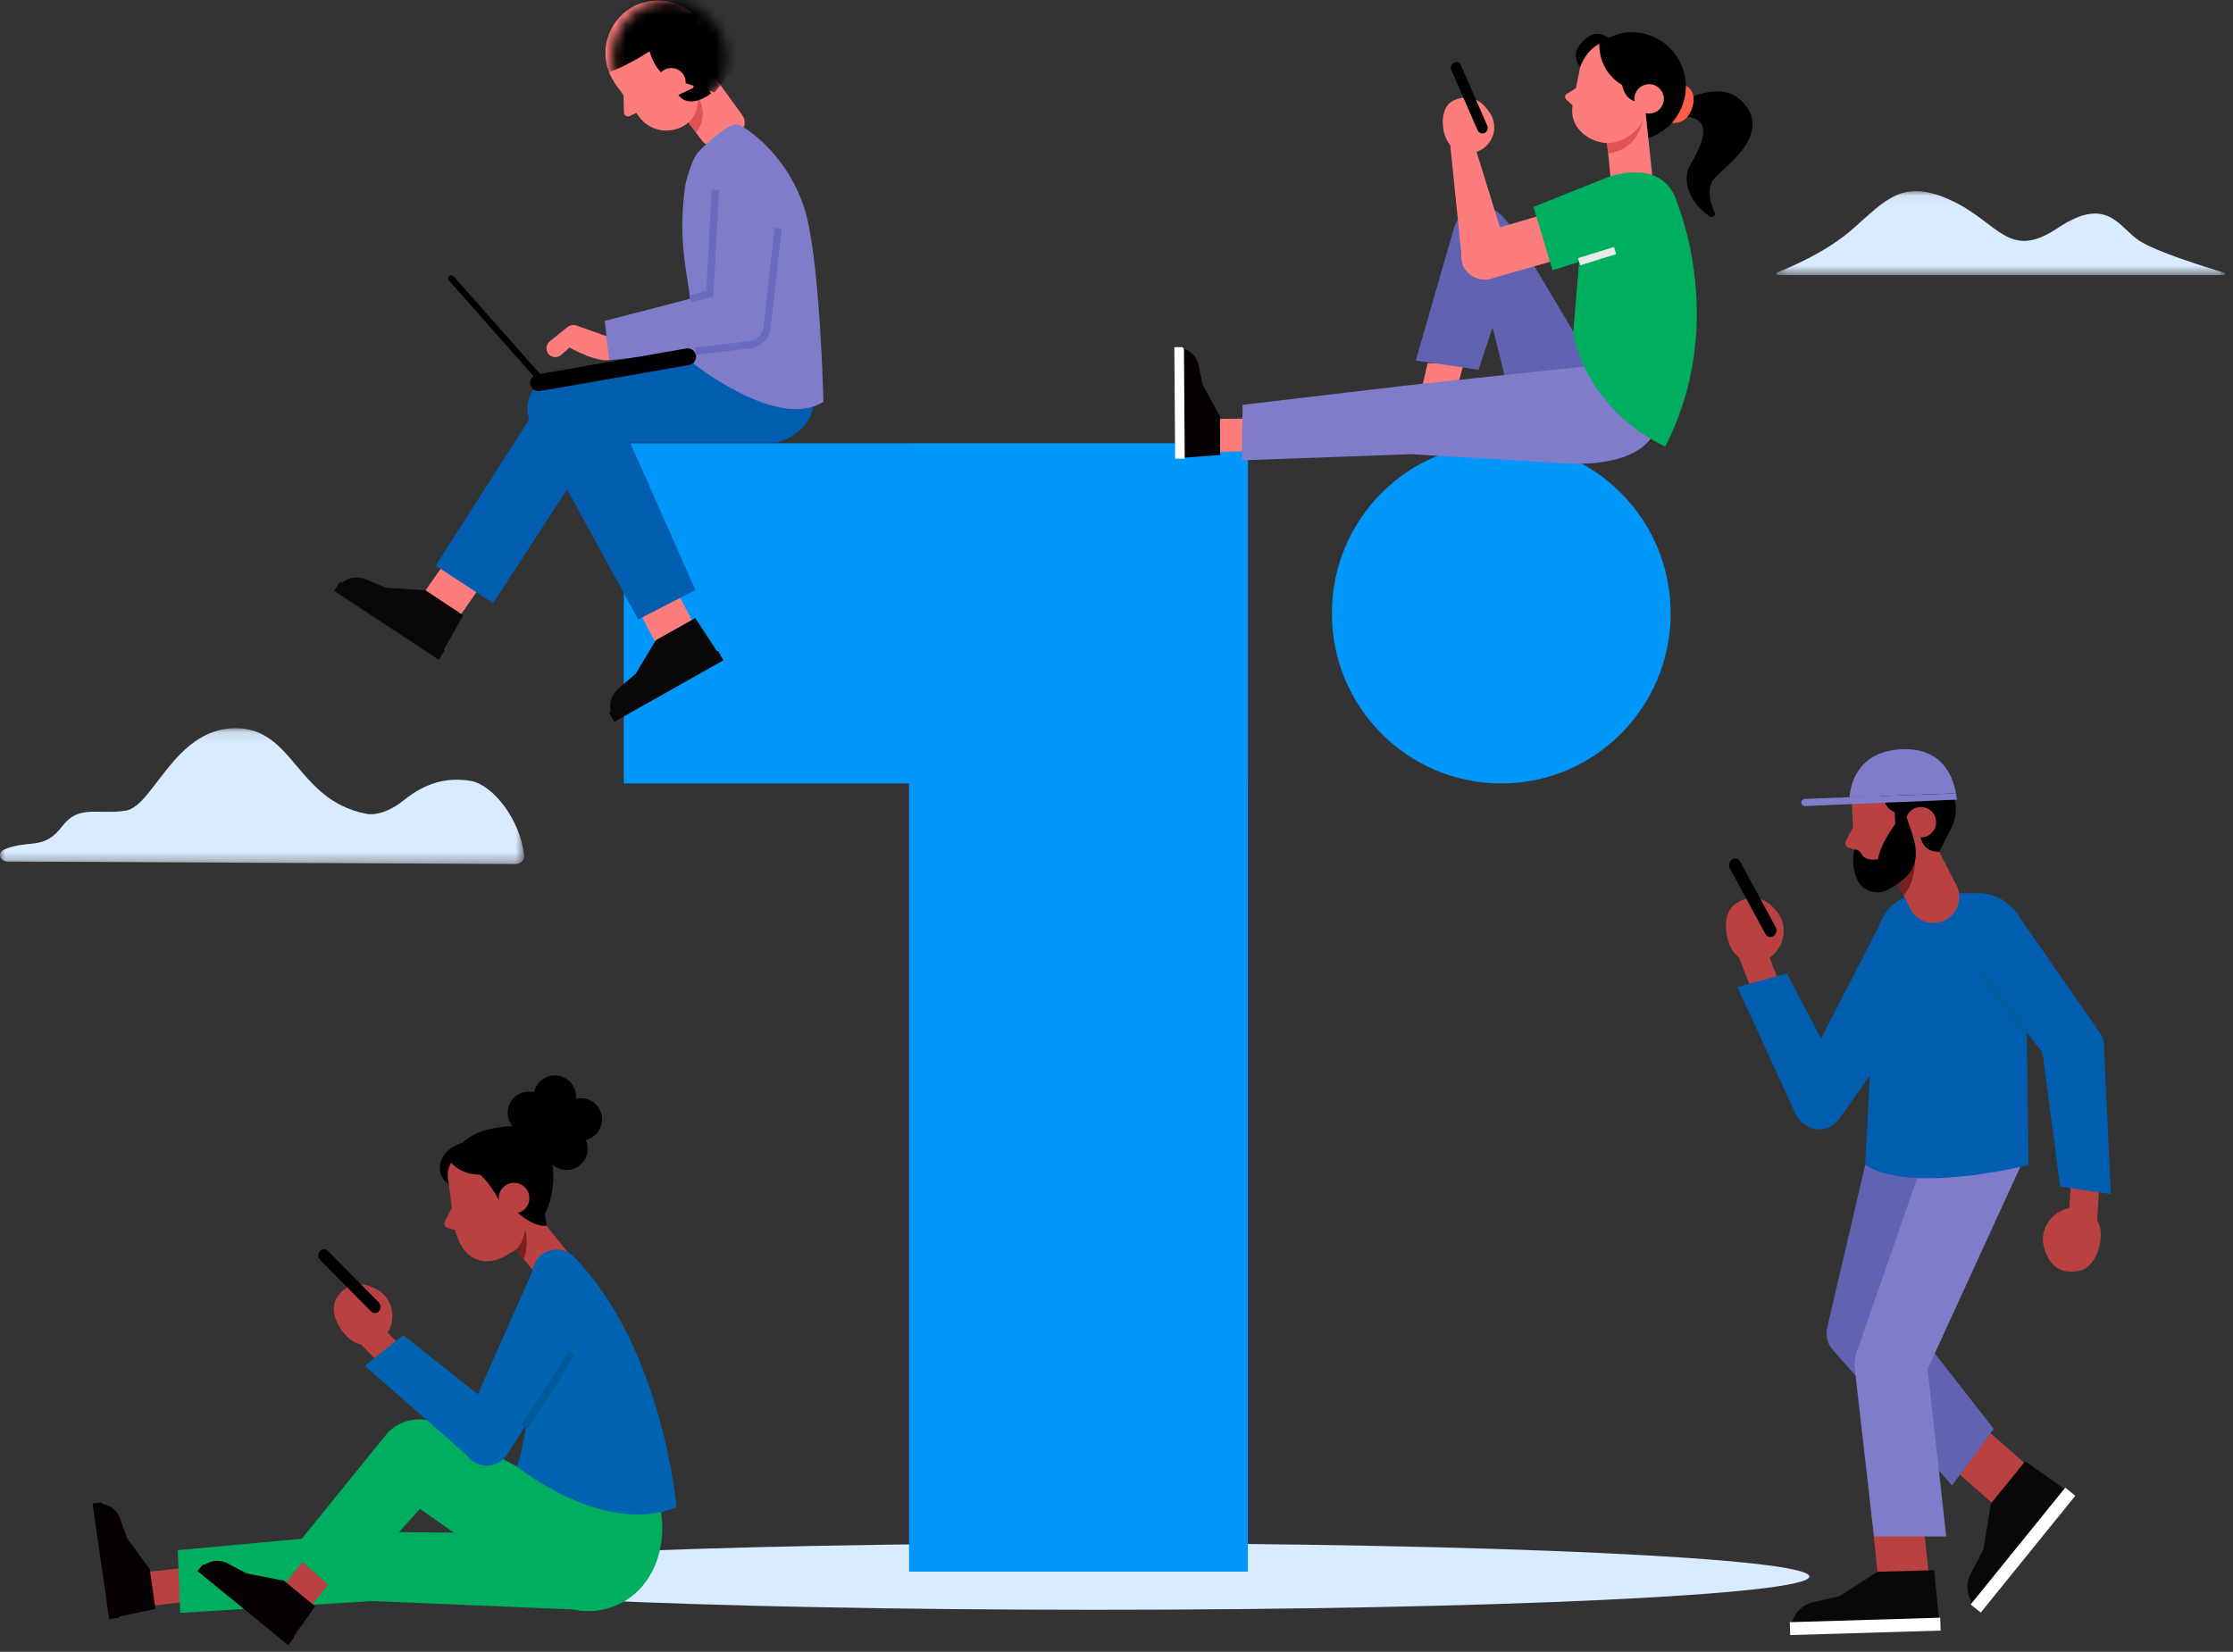 <?xml version="1.0" encoding="UTF-8"?>
<svg width="223px" height="165px" viewBox="0 0 223 165" version="1.1" xmlns="http://www.w3.org/2000/svg" xmlns:xlink="http://www.w3.org/1999/xlink">
    <rect x="0" y="0" width="223" height="165" fill="#333333" stroke="none"/>
    <!-- Generator: sketchtool 56.2 (101010) - https://sketch.com -->
    <title>36EA4FFC-7EDE-4063-9624-74A1E2B58118@3x</title>
    <desc>Created with sketchtool.</desc>
    <defs>
        <polygon id="path-1" points="0 0.095 52.349 0.095 52.349 13.662 0 13.662"></polygon>
        <polygon id="path-3" points="0.306 0.052 45.12 0.052 45.12 8.435 0.306 8.435"></polygon>
        <polygon id="path-5" points="0 165.83 222.206 165.83 222.206 0.345 0 0.345"></polygon>
        <path d="M2.482,1.129 C-0.077,2.976 -0.655,6.549 1.193,9.108 L1.193,9.108 C3.04,11.668 6.613,12.245 9.173,10.397 L9.173,10.397 C11.733,8.551 12.31,4.977 10.462,2.418 L10.462,2.418 C9.345,0.87 7.597,0.047 5.823,0.047 L5.823,0.047 C4.664,0.047 3.494,0.398 2.482,1.129 L2.482,1.129 Z" id="path-7"></path>
    </defs>
    <g id="Invision-2" stroke="none" stroke-width="1" fill="none" fill-rule="evenodd">
        <g id="Torus-Website-Landing-Mobile-Log-Out" transform="translate(-75, -162)">
            <g id="Group-222-Copy" transform="translate(75, 160)">
                <g id="Group-27">
                    <g id="Group-3" transform="translate(0, 74.648)">
                        <mask id="mask-2" fill="white">
                            <use xlink:href="#path-1"></use>
                        </mask>
                        <g id="Clip-2"></g>
                        <path d="M0.78,13.409 C0.004,13.405 -0.296,12.579 0.36,12.243 C0.543,12.15 0.78,12.057 1.082,11.968 C3.195,11.348 4.524,12.119 6.201,9.899 C7.878,7.678 9.76,8.768 12.539,8.332 C15.317,7.895 17.355,0.247 23.353,0.097 C29.35,-0.053 29.536,7.245 36.526,8.632 C36.526,8.632 38.079,9.09 40.308,7.299 C42.539,5.508 44.651,4.979 46.982,5.35 C49.158,5.698 51.997,9.192 52.347,12.881 C52.387,13.305 51.966,13.665 51.443,13.662 L0.78,13.409 Z" id="Fill-1" fill="#D9EBFE" mask="url(#mask-2)"></path>
                    </g>
                    <g id="Group-6" transform="translate(177.086, 21.042)">
                        <mask id="mask-4" fill="white">
                            <use xlink:href="#path-3"></use>
                        </mask>
                        <g id="Clip-5"></g>
                        <path d="M0.447,8.435 C0.294,8.435 0.251,8.225 0.394,8.168 C1.878,7.589 5.366,6.084 7.911,3.855 C11.226,0.952 12.885,-1.261 17.72,0.952 C22.556,3.164 23.442,7.052 28.416,3.734 C33.39,0.415 34.495,3.664 36.568,5.012 C38.219,6.086 43.112,7.621 45.036,8.201 C45.168,8.241 45.137,8.435 44.999,8.435 L0.447,8.435 Z" id="Fill-4" fill="#D9EBFE" mask="url(#mask-4)"></path>
                    </g>
                    <path d="M180.695,159.48 C180.695,157.643 148.758,156.155 109.362,156.155 C69.965,156.155 38.029,157.643 38.029,159.48 C38.029,161.315 69.965,162.804 109.362,162.804 C148.758,162.804 180.695,161.315 180.695,159.48" id="Fill-7" fill="#D9EBFE"></path>
                    <mask id="mask-6" fill="white">
                        <use xlink:href="#path-5"></use>
                    </mask>
                    <g id="Clip-10"></g>
                    <polygon id="Fill-9" fill="#0096FA" mask="url(#mask-6)" points="62.293 80.259 124.619 80.259 124.619 46.277 62.293 46.277"></polygon>
                    <polygon id="Fill-11" fill="#0096FA" mask="url(#mask-6)" points="90.784 158.992 124.62 158.992 124.62 46.319 90.784 46.319"></polygon>
                    <path d="M149.924,46.277 C159.268,46.277 166.842,53.884 166.842,63.268 C166.842,72.652 159.268,80.259 149.924,80.259 C140.581,80.259 133.007,72.652 133.007,63.268 C133.007,53.884 140.581,46.277 149.924,46.277" id="Fill-12" fill="#0096FA" mask="url(#mask-6)"></path>
                    <polygon id="Fill-13" fill="#FD7D7D" mask="url(#mask-6)" points="49.828 57.908 45.532 64.103 42.202 61.402 46.473 55.276"></polygon>
                    <path d="M42.494,60.966 L38.607,60.718 L36.492,59.861 C35.52,59.468 34.406,59.765 33.756,60.591 L33.452,60.978 L43.825,67.81 L46.259,63.46 L42.494,60.966 Z" id="Fill-14" fill="#0A0708" mask="url(#mask-6)"></path>
                    <polygon id="Fill-15" fill="#0A0708" mask="url(#mask-6)" points="43.821 67.905 33.367 61.019 33.956 60.117 44.41 67.003"></polygon>
                    <path d="M60.043,45.648 L49.245,62.254 L43.507,58.499 L54.57,41.207 C55.759,39.226 58.569,39.092 59.941,40.95 C60.75,42.047 60.791,44.508 60.043,45.648" id="Fill-16" fill="#005DAF" mask="url(#mask-6)"></path>
                    <path d="M69.741,37.037 L55.549,39.574 L58.475,46.216 L77.512,46.216 C77.512,46.216 83.236,45 80.594,38.699 L69.741,37.037 Z" id="Fill-17" fill="#005DAF" mask="url(#mask-6)"></path>
                    <polygon id="Fill-18" fill="#FD7D7D" mask="url(#mask-6)" points="65.978 57.991 69.474 64.674 65.553 66.399 62.107 59.77"></polygon>
                    <path d="M65.498,65.945 L63.488,69.296 L61.758,70.788 C60.962,71.473 60.711,72.603 61.142,73.563 L61.344,74.011 L72.16,67.911 L69.436,63.737 L65.498,65.945 Z" id="Fill-19" fill="#0A0708" mask="url(#mask-6)"></path>
                    <polygon id="Fill-20" fill="#0A0708" mask="url(#mask-6)" points="72.242 67.958 61.341 74.106 60.816 73.166 71.716 67.018"></polygon>
                    <path d="M60.789,41.389 L69.452,60.94 L63.736,63.878 L53.052,44.348 C51.962,42.31 53.281,39.814 55.572,39.577 C56.924,39.438 60.194,40.162 60.789,41.389" id="Fill-21" fill="#005DAF" mask="url(#mask-6)"></path>
                    <path d="M72.574,16.283 L72.901,16.046 C73.983,15.262 74.858,14.505 74.077,13.418 L68.256,5.436 L64.355,8.264 L69.999,15.91 C70.643,16.805 71.608,16.81 72.574,16.283" id="Fill-22" fill="#FD7D7D" mask="url(#mask-6)"></path>
                    <path d="M68.757,14.226 C68.757,14.226 69.938,13.218 69.656,11.575 C69.656,11.575 70.92,13.403 69.52,15.26 L68.757,14.226 Z" id="Fill-23" fill="#E15252" mask="url(#mask-6)"></path>
                    <path d="M68.547,14.397 L68.547,14.397 C69.658,13.591 69.909,12.033 69.107,10.917 L66.177,6.84 L61.402,10.302 L63.789,13.624 C64.89,15.157 67.02,15.503 68.547,14.397" id="Fill-24" fill="#FD7D7D" mask="url(#mask-6)"></path>
                    <path d="M62.257,11.231 L62.316,13.272 C62.345,13.59 62.713,13.741 62.983,13.545 L64.202,12.971 L62.257,11.231 Z" id="Fill-25" fill="#FD7D7D" mask="url(#mask-6)"></path>
                    <path d="M61.45,10.37 C63.139,12.721 66.407,13.251 68.748,11.554 C71.088,9.857 71.617,6.576 69.927,4.225 C68.237,1.874 64.97,1.343 62.629,3.041 C60.288,4.738 59.76,8.019 61.45,10.37" id="Fill-26" fill="#FD7D7D" mask="url(#mask-6)"></path>
                </g>
                <g id="Group-30" transform="translate(61, 2)">
                    <mask id="mask-8" fill="white">
                        <use xlink:href="#path-7"></use>
                    </mask>
                    <g id="Clip-29"></g>
                    <path d="M6.827,8.108 C6.827,8.108 4.716,8.105 3.869,5.117 C3.869,5.117 -0.451,7.994 -1.996,7.364 C-1.996,7.364 -2.484,-0.804 4.69,-1.728 C11.865,-2.653 13.744,4.938 13.744,4.938 L10.37,9.234 L6.827,8.108 Z" id="Fill-28" fill="#000000" mask="url(#mask-8)"></path>
                </g>
                <g id="Group-221" transform="translate(9, 5)">
                    <path d="M56.876,6.068 C57.341,6.71 58.238,6.855 58.881,6.391 C59.525,5.928 59.67,5.032 59.206,4.39 C58.741,3.748 57.843,3.603 57.2,4.067 C56.557,4.53 56.412,5.426 56.876,6.068" id="Fill-31" fill="#FD7D7D"></path>
                    <path d="M60.672,4.338 L62.013,6.337 C62.013,6.337 59.88,8.018 58.747,6.488 L60.216,5.788 L60.672,4.338 Z" id="Fill-33" fill="#000000"></path>
                    <path d="M59.441,15.449 C59.441,15.449 60.013,12.948 60.74,12.175 C61.257,11.626 63.12,9.873 64.144,9.496 C64.449,9.384 64.785,9.42 65.061,9.589 C66.286,10.336 69.652,12.767 71.302,17.719 C72.892,22.488 73.232,37.133 73.232,37.133 C68.713,40.064 60.255,33.324 60.255,33.324 C60.471,24.868 58.38,23.364 59.441,15.449" id="Fill-35" fill="#7F7CCA"></path>
                    <path d="M52.531,30.927 L48.59,29.521 C48.27,29.407 47.914,29.468 47.651,29.682 L45.897,31.108 C45.383,31.527 45.498,32.342 46.109,32.601 C46.421,32.733 46.781,32.676 47.035,32.453 L47.877,31.716 C47.877,31.716 50.764,33.365 52.13,32.913 L52.531,30.927 Z" id="Fill-37" fill="#FD7D7D"></path>
                    <path d="M62.577,13.45 L61.887,26.334 L51.39,29.055 L51.825,32.978 L64.652,31.639 C65.862,31.558 66.944,30.856 67.509,29.783 L69.179,15.773 L62.577,13.45 Z" id="Fill-39" fill="#7F7CCA"></path>
                    <polyline id="Stroke-41" stroke="#6A6ABE" stroke-width="0.728" points="59.925 26.843 61.887 26.335 62.442 15.973"></polyline>
                    <path d="M60.468,32.075 L65.877,31.436 C66.79,31.329 67.509,30.608 67.61,29.695 L68.713,19.795" id="Stroke-43" stroke="#6A6ABE" stroke-width="0.728"></path>
                    <path d="M44.925,36.062 L59.817,33.459 C60.273,33.38 60.579,32.946 60.499,32.49 C60.419,32.034 59.984,31.729 59.527,31.808 L44.635,34.41 C44.178,34.49 43.873,34.925 43.953,35.38 C44.033,35.837 44.468,36.141 44.925,36.062" id="Fill-45" fill="#000000"></path>
                    <path d="M45.034,35.263 C44.947,35.263 44.86,35.227 44.798,35.156 L35.833,25.014 C35.718,24.884 35.73,24.686 35.86,24.571 C35.99,24.456 36.189,24.468 36.304,24.599 L45.27,34.741 C45.384,34.871 45.372,35.069 45.242,35.184 C45.182,35.237 45.108,35.263 45.034,35.263" id="Fill-47" fill="#000000"></path>
                    <polygon id="Fill-49" fill="#B94141" points="187.425 138.08 193.924 143.812 190.31 147.469 183.89 141.775"></polygon>
                    <path d="M189.83,147.176 L189.072,151.788 L187.801,154.213 C187.216,155.327 187.438,156.693 188.345,157.566 L188.769,157.975 L198.141,146.397 L193.249,142.974 L189.83,147.176 Z" id="Fill-51" fill="#0A0708"></path>
                    <polygon id="Fill-53" fill="#FFFFFF" points="198.253 146.412 188.808 158.082 187.803 157.272 197.249 145.602"></polygon>
                    <path d="M177.27,113.374 L173.467,129.639 C173.287,130.433 173.506,131.265 174.056,131.866 L185.938,145.385 L190.102,139.724 L182.574,130.092 L186.394,112.13 L177.27,113.374 Z" id="Fill-55" fill="#6262B3"></path>
                    <polygon id="Fill-57" fill="#B94141" points="182.735 145.709 183.673 154.865 178.54 154.51 177.624 145.439"></polygon>
                    <path d="M178.488,154.005 L174.733,156.429 L172.062,157.046 C170.834,157.33 169.941,158.387 169.868,159.643 L169.833,160.23 L184.738,159.785 L184.152,153.85 L178.488,154.005 Z" id="Fill-59" fill="#0A0708"></path>
                    <polygon id="Fill-61" fill="#FFFFFF" points="184.8 159.881 169.778 160.329 169.739 159.041 184.761 158.593"></polygon>
                    <path d="M192.845,113.374 L182.916,113.374 L176.42,132.059 C176.22,132.635 176.159,133.249 176.241,133.853 L178.145,150.475 L185.362,150.475 L183.501,133.758 L192.845,113.374 Z" id="Fill-63" fill="#7F7CCA"></path>
                    <path d="M179.161,88.512 L170.331,105.628 C169.625,106.962 170.096,108.686 171.378,109.453 C172.492,110.119 173.872,109.844 174.646,108.801 L184.404,94.996 L179.161,88.512 Z" id="Fill-65" fill="#005DAF"></path>
                    <polygon id="Fill-67" fill="#B94141" points="168.649 95.089 167.42 91.858 164.656 92.576 166.184 96.618"></polygon>
                    <path d="M164.275,87.312 C162.948,88.241 163.208,90.891 164.147,92.129 C165.086,93.367 166.834,93.488 168.051,92.399 C169.268,91.31 169.492,89.423 168.553,88.186 C167.614,86.948 166.183,85.977 164.275,87.312" id="Fill-69" fill="#B94141"></path>
                    <path d="M163.972,82.856 L163.972,82.856 C163.691,83.044 163.59,83.437 163.749,83.729 L167.315,90.316 C167.473,90.608 167.832,90.693 168.114,90.505 C168.395,90.317 168.496,89.924 168.338,89.632 L164.771,83.045 C164.613,82.753 164.253,82.668 163.972,82.856" id="Fill-71" fill="#000000"></path>
                    <polygon id="Fill-73" fill="#005DAF" points="175.565 105.899 169.448 94.238 164.51 95.601 170.36 108.38"></polygon>
                    <path d="M183.111,86.23 L188.574,86.216 C191.107,86.216 193.218,88.281 193.285,90.809 L193.583,113.374 C193.583,113.374 181.884,116.344 177.27,113.374 L178.444,90.656 C178.571,88.175 180.623,86.23 183.111,86.23" id="Fill-75" fill="#005DAF"></path>
                    <path d="M185.37,89.841 L195.737,103.111 C196.708,104.268 198.783,105.035 199.977,104.14 C201.016,103.36 201.483,101.428 200.807,100.318 L192.276,88.032 L185.37,89.841 Z" id="Fill-77" fill="#005DAF"></path>
                    <path d="M193.408,100.13 L188.916,94.238" id="Stroke-79" stroke="#005D9E" stroke-width="0.75"></path>
                    <polygon id="Fill-81" fill="#B94141" points="197.805 115.071 197.616 118.522 200.433 118.985 200.681 114.671"></polygon>
                    <path d="M198.643,123.95 C200.233,123.639 201.072,121.111 200.717,119.6 C200.361,118.087 198.814,117.269 197.259,117.772 C195.704,118.275 194.732,119.908 195.088,121.42 C195.443,122.932 196.357,124.398 198.643,123.95" id="Fill-83" fill="#B94141"></path>
                    <polygon id="Fill-85" fill="#005DAF" points="194.908 101.602 196.73 115.525 201.797 116.279 201.107 101.226"></polygon>
                    <path d="M183.139,79.136 L186.395,85.45 C187.04,86.74 186.505,88.308 185.205,88.937 C183.902,89.566 182.336,89.011 181.723,87.702 L179.26,82.612 L183.139,79.136 Z" id="Fill-87" fill="#B94141"></path>
                    <path d="M180.282,84.74 C180.282,84.74 182.06,83.411 182.24,82.108 C182.24,82.108 182.507,84.925 181.108,86.431 L180.282,84.74 Z" id="Fill-89" fill="#782121"></path>
                    <path d="M175.92,76.646 L176.128,81.607 C175.995,83.708 178.149,85.959 180.095,85.147 C181.823,84.345 182.669,82.373 182.059,80.571 L180.337,75.492 C180.079,75.199 176.41,74.505 175.92,76.646" id="Fill-91" fill="#B94141"></path>
                    <path d="M176.261,79.269 L175.34,80.982 C175.215,81.214 175.284,81.479 175.507,81.629 L176.154,81.857 L176.261,79.269 Z" id="Fill-93" fill="#B94141"></path>
                    <path d="M182.732,79.179 C182.732,79.179 182.24,82.108 184.662,82.089 L186.043,79.36 C186.567,78.109 186.288,76.427 185.661,75.224 C185.155,74.25 184.634,73.702 183.06,73.095 C179.331,71.658 177.338,73.425 177.338,75.043 L180.414,78.114 L182.732,79.179 Z" id="Fill-95" fill="#000000"></path>
                    <path d="M178.933,75.214 C178.933,75.214 178.479,78.03 180.95,78.335 L178.933,75.214 Z" id="Fill-97" fill="#000000"></path>
                    <polygon id="Fill-99" fill="#000000" points="180.163 77.347 180.284 79.285 181.678 79.22 181.076 77.438"></polygon>
                    <path d="M181.338,78.817 C181.123,79.887 182.038,80.82 183.115,80.627 C183.712,80.52 184.205,80.038 184.324,79.443 C184.538,78.374 183.624,77.442 182.548,77.634 C181.951,77.741 181.457,78.223 181.338,78.817" id="Fill-101" fill="#B94141"></path>
                    <path d="M180.284,79.285 C180.284,79.285 178.699,81.415 178.569,82.821 C178.569,82.821 177.264,83.085 176.904,82.304 C176.77,82.013 176.474,81.829 176.154,81.858 C176.154,81.858 175.802,83.31 176.472,84.853 C177,86.069 178.514,86.489 179.653,85.81 C181.316,84.818 183.132,83.738 181.939,80.196 L181.263,78.225 L180.76,78.972 L180.284,79.285 Z" id="Fill-103" fill="#000000"></path>
                    <path d="M180.337,71.891 C184.712,71.398 185.987,74.283 186.336,76.247 L175.705,76.642 C175.825,75.051 176.695,72.302 180.337,71.891" id="Fill-105" fill="#7F7CCA"></path>
                    <path d="M186.337,76.247 C186.375,76.465 186.402,76.676 186.42,76.88 L171.262,77.519 C171.05,77.528 170.876,77.352 170.888,77.139 C170.899,76.954 171.048,76.808 171.234,76.801 L186.337,76.247 Z" id="Fill-107" fill="#7F7CCA"></path>
                    <polygon id="Fill-109" fill="#6262B3" points="150.589 34.282 141.666 19.264 139.018 25.533 141.879 37.035"></polygon>
                    <polygon id="Fill-111" fill="#FD7D7D" points="137.178 33.353 135.851 37.988 132.725 36.886 133.573 33.282"></polygon>
                    <path d="M132.603,36.318 L129.094,37.239 L127.059,37.161 C126.123,37.125 125.276,37.708 124.978,38.594 L124.839,39.009 L135.608,41.595 L136.348,37.227 L132.603,36.318 Z" id="Fill-113" fill="#060005"></path>
                    <path d="M135.633,41.675 L124.779,39.069 L124.944,38.383 C124.977,38.248 125.114,38.164 125.249,38.197 L135.857,40.744 L135.633,41.675" id="Fill-115" fill="#FFFFFF"></path>
                    <path d="M138.647,33.937 L132.386,33.012 L136.211,19.756 C136.641,18.292 138.131,17.408 139.626,17.729 C141.351,18.099 142.986,21.034 142.392,22.693 L138.647,33.937 Z" id="Fill-117" fill="#6262B3"></path>
                    <polygon id="Fill-119" fill="#FD7D7D" points="115.765 42.08 111.992 42.146 112.311 38.852 116.02 38.807"></polygon>
                    <path d="M112.834,38.598 L111.094,35.418 L110.68,33.428 C110.49,32.513 109.719,31.833 108.786,31.757 L108.349,31.721 L108.427,42.779 L112.852,42.445 L112.834,38.598 Z" id="Fill-121" fill="#060005"></path>
                    <path d="M108.355,42.823 L108.276,31.679 L108.983,31.674 C109.122,31.673 109.237,31.785 109.238,31.924 L109.314,42.816 L108.355,42.823" id="Fill-123" fill="#FFFFFF"></path>
                    <path d="M151.548,33.365 L131.769,35.469 L115.092,37.439 L115.021,42.984 L131.89,42.371 L146.515,43.236 C146.515,43.236 157.245,44.548 156.677,37.55 L151.548,33.365 Z" id="Fill-125" fill="#7F7CCA"></path>
                    <path d="M158.428,7.477 C158.428,7.477 162.631,4.645 165.03,7.184 C168.312,10.657 162.493,14.071 161.981,15.115 C161.538,16.015 161.745,17.182 162.228,18.22 C162.365,18.513 162.046,18.805 161.771,18.633 C160.383,17.76 158.598,15.507 159.885,13.311 C161.514,10.533 161.957,8.403 158.342,8.641 L158.428,7.477 Z" id="Fill-127" fill="#000000"></path>
                    <path d="M158.472,5.249 C158.566,5.303 160.579,5.453 160.051,7.557 C159.522,9.661 157.85,9.255 157.85,9.255 L158.472,5.249 Z" id="Fill-129" fill="#FF5E4A"></path>
                    <path d="M159.251,6.695 C158.667,9.632 155.809,11.541 152.866,10.959 C149.923,10.376 148.361,7.592 148.945,4.654 C149.529,1.717 152.037,-0.262 154.98,0.32 C157.922,0.903 159.835,3.757 159.251,6.695" id="Fill-131" fill="#000000"></path>
                    <path d="M155.206,6.945 L151.394,10.313 L151.866,14.974 C151.866,14.974 151.775,15.397 152.718,15.773 C153.927,16.254 155.828,15.716 156.002,14.522 L155.206,6.945 Z" id="Fill-133" fill="#FD7D7D"></path>
                    <path d="M154.385,7.993 L155.222,7.184 C155.222,7.184 155.601,11.82 151.597,12.314 L151.394,10.313 L154.385,7.993 Z" id="Fill-135" fill="#E15252"></path>
                    <path d="M151.015,11.245 L151.015,11.245 C149.051,10.857 147.678,9.355 148.068,7.394 L149.06,2.397 C149.23,1.544 150.069,0.983 150.924,1.153 L154.958,1.951 C155.813,2.121 156.375,2.958 156.205,3.812 L155.322,8.257 C154.932,10.218 152.672,11.574 151.015,11.245" id="Fill-137" fill="#FD7D7D"></path>
                    <path d="M148.764,5.568 L147.421,6.401 C147.284,6.528 147.261,6.727 147.365,6.885 L148.201,7.671 L148.764,5.568 Z" id="Fill-139" fill="#FD7D7D"></path>
                    <path d="M157.387,4.19 C157.026,2.551 155.92,1.062 154.543,1.01 C153.806,0.982 152.771,1.015 151.966,1.051 C151.361,0.471 150.429,-0.021 149.369,0.845 C147.516,2.359 148.804,3.685 148.804,3.685 C149.565,1.792 150.722,1.394 150.722,1.394 C150.7,2.134 150.852,4.186 153.007,5.508 C153.177,6.344 153.659,7.29 154.996,7.146 L154.996,6.324 C155.008,6.327 155.018,6.331 155.03,6.334 C155.03,6.334 157.748,5.829 157.387,4.19" id="Fill-141" fill="#000000"></path>
                    <path d="M157.131,7.16 C156.973,7.954 156.2,8.47 155.405,8.312 C154.61,8.155 154.094,7.384 154.252,6.59 C154.409,5.796 155.181,5.281 155.976,5.438 C156.771,5.595 157.288,6.367 157.131,7.16" id="Fill-143" fill="#FD7D7D"></path>
                    <path d="M151.924,16.427 L138.607,20.356 C137.308,20.74 136.608,22.142 137.083,23.408 C137.509,24.545 138.739,25.164 139.908,24.831 L151.589,21.506 L151.924,16.427 Z" id="Fill-145" fill="#FD7D7D"></path>
                    <path d="M135.747,10.669 L137.041,23.366 C137.504,24.636 138.949,25.248 140.184,24.697 C141.296,24.203 141.84,22.939 141.435,21.794 L137.946,10.508 L135.747,10.669 Z" id="Fill-147" fill="#FD7D7D"></path>
                    <path d="M136.1,7.073 C134.838,7.689 134.85,9.971 135.586,11.144 C136.321,12.317 137.87,12.647 139.046,11.881 C140.222,11.116 140.579,9.544 139.844,8.371 C139.108,7.198 137.913,6.189 136.1,7.073" id="Fill-149" fill="#FD7D7D"></path>
                    <path d="M136.199,3.253 L136.199,3.253 C135.933,3.376 135.81,3.696 135.927,3.964 L138.562,10.017 C138.679,10.286 138.993,10.405 139.259,10.282 C139.526,10.159 139.648,9.839 139.532,9.57 L136.896,3.517 C136.779,3.249 136.465,3.13 136.199,3.253" id="Fill-151" fill="#000000"></path>
                    <path d="M144.137,17.67 L151.55,14.705 C151.55,14.705 157.228,12.516 158.544,17.432 C158.544,17.432 163.574,29.437 157.301,41.595 C157.301,41.595 150.115,38.699 148.088,30.46 L148.704,23.141 L146.049,23.998 L144.137,17.67 Z" id="Fill-153" fill="#00AE5F"></path>
                    <path d="M148.704,23.141 L152.294,22.029" id="Stroke-155" stroke="#E9E9E9" stroke-width="0.75"></path>
                    <path d="M46.019,112.51 C46.716,115.581 45.869,119.635 42.794,120.331 C39.719,121.027 36.66,119.103 35.961,116.033 C35.264,112.963 36.768,110.491 39.843,109.795 C42.919,109.098 45.321,109.44 46.019,112.51" id="Fill-157" fill="#000000"></path>
                    <path d="M37.794,110.984 C37.794,110.984 34.702,111.505 34.955,113.952 C35.161,115.95 38.228,115.764 38.228,115.764 L37.794,110.984 Z" id="Fill-159" fill="#000000"></path>
                    <path d="M38.001,111.949 C35.317,112.557 35.737,114.664 35.737,114.664 L36.386,119.658 C36.782,121.206 37.421,122.478 38.848,122.881 C39.693,123.119 40.602,122.946 41.363,122.509 L42.34,121.948 C43.128,121.496 43.327,120.488 43.177,119.593 L41.689,114.945 C41.689,114.945 40.684,111.341 38.001,111.949" id="Fill-161" fill="#B94141"></path>
                    <path d="M36.314,117.284 L35.421,119.016 C35.316,119.262 35.409,119.524 35.647,119.656 L36.725,119.923 L36.314,117.284 Z" id="Fill-163" fill="#B94141"></path>
                    <polygon id="Fill-165" fill="#B94141" points="43.252 116.545 47.702 122.089 45.74 125.768 40.388 119.167"></polygon>
                    <path d="M42.515,121.848 C42.515,121.848 43.373,121.056 43.44,119.723 C43.44,119.723 43.896,121.17 43.302,122.777 L42.515,121.848 Z" id="Fill-167" fill="#782121"></path>
                    <path d="M35.635,112.81 C35.635,112.81 38.114,112.542 40.358,116.059 L43.302,114.952 C43.302,114.952 41.467,110.529 40.581,110.697 C39.695,110.867 35.784,111.503 35.635,112.81" id="Fill-169" fill="#000000"></path>
                    <polygon id="Fill-171" fill="#000000" points="39.6 114.722 41.117 117.396 41.348 114.878"></polygon>
                    <path d="M42.277,117.724 C42.277,117.724 43.973,119.571 45.583,119.449 L45.1,116.085 L42.277,117.724 Z" id="Fill-173" fill="#000000"></path>
                    <path d="M40.812,116.798 C40.877,117.639 41.612,118.269 42.455,118.204 C43.297,118.139 43.928,117.405 43.863,116.564 C43.797,115.723 43.062,115.094 42.22,115.159 C41.377,115.223 40.747,115.958 40.812,116.798" id="Fill-175" fill="#B94141"></path>
                    <path d="M35.802,112.81 C35.802,112.81 36.751,114.428 39.137,114.337 C41.921,114.231 41.187,112.298 41.187,112.298 L35.802,112.81 Z" id="Fill-177" fill="#000000"></path>
                    <path d="M45.929,107.945 C46.045,109.107 45.195,110.143 44.03,110.259 C42.866,110.374 41.828,109.526 41.712,108.363 C41.596,107.201 42.447,106.165 43.611,106.049 C44.775,105.934 45.813,106.782 45.929,107.945" id="Fill-179" fill="#000000"></path>
                    <path d="M48.515,106.333 C48.631,107.495 47.781,108.531 46.616,108.647 C45.451,108.763 44.414,107.914 44.298,106.751 C44.182,105.589 45.032,104.553 46.197,104.437 C47.361,104.322 48.399,105.17 48.515,106.333" id="Fill-181" fill="#000000"></path>
                    <path d="M51.117,108.601 C51.233,109.763 50.383,110.799 49.218,110.914 C48.053,111.03 47.016,110.182 46.9,109.019 C46.784,107.857 47.634,106.821 48.799,106.705 C49.963,106.589 51.001,107.438 51.117,108.601" id="Fill-183" fill="#000000"></path>
                    <path d="M49.682,111.546 C49.798,112.709 48.948,113.745 47.784,113.861 C46.619,113.976 45.581,113.128 45.465,111.965 C45.35,110.802 46.2,109.767 47.364,109.651 C48.529,109.535 49.567,110.384 49.682,111.546" id="Fill-185" fill="#000000"></path>
                    <path d="M47.841,109.172 C47.957,110.335 47.107,111.371 45.942,111.486 C44.778,111.602 43.74,110.753 43.624,109.591 C43.508,108.429 44.359,107.392 45.523,107.276 C46.687,107.161 47.725,108.01 47.841,109.172" id="Fill-187" fill="#000000"></path>
                    <polygon id="Fill-189" fill="#B94141" points="10.306 156.93 5.79 157.441 6.006 153.983 10.456 153.496"></polygon>
                    <path d="M5.953,153.727 L3.696,150.676 L2.984,148.67 C2.657,147.748 1.76,147.151 0.782,147.205 L0.324,147.23 L1.977,158.688 L6.518,157.715 L5.953,153.727 Z" id="Fill-191" fill="#060005"></path>
                    <path d="M1.908,158.744 L0.243,147.196 L0.975,147.091 C1.119,147.07 1.253,147.17 1.274,147.315 L2.902,158.601 L1.908,158.744" id="Fill-193" fill="#060005"></path>
                    <polygon id="Fill-195" fill="#00AE5F" points="50.381 157.863 28.151 156.934 8.994 158.115 8.756 151.847 28.636 150.019 50.381 150.249"></polygon>
                    <polygon id="Fill-197" fill="#B94141" points="24.126 154.871 21.656 157.948 19.211 155.489 21.655 152.477"></polygon>
                    <path d="M19.356,154.899 L15.627,154.172 L13.744,153.174 C12.879,152.715 11.814,152.88 11.129,153.58 L10.809,153.907 L19.783,161.238 L22.472,157.457 L19.356,154.899 Z" id="Fill-199" fill="#060005"></path>
                    <path d="M19.771,161.325 L10.726,153.937 L11.194,153.366 C11.287,153.253 11.453,153.236 11.566,153.328 L20.406,160.549 L19.771,161.325" id="Fill-201" fill="#060005"></path>
                    <path d="M56,154.198 C56.803,152.707 56.246,150.848 54.754,150.043 L34.849,139.299 C33.118,138.365 30.971,138.733 29.652,140.19 L20.056,152.04 L25.087,156.431 L32.937,147.723 L45.503,156.53 C48.982,159.113 53.947,158.01 56,154.198" id="Fill-203" fill="#00AE5F"></path>
                    <path d="M56,154.198 C56,154.198 58.302,150.604 56.368,145.816 L47.382,147.098 L56,154.198 Z" id="Fill-205" fill="#00AE5F"></path>
                    <path d="M58.562,147.563 C58.562,147.563 57.229,131.753 48.352,122.576 C47.061,121.241 44.845,121.741 44.275,123.507 C43.913,124.631 43.187,127.734 43.487,130.302 C44.493,138.909 42.607,143.486 42.607,143.486 C42.607,143.486 51.271,150.52 58.562,147.563" id="Fill-207" fill="#0063B1"></path>
                    <polygon id="Fill-209" fill="#B94141" points="31.492 131.903 29.141 129.527 26.98 131.239 29.911 134.216"></polygon>
                    <path d="M24.582,126.736 C23.773,128.074 25.04,130.314 26.355,131.042 C27.669,131.77 29.261,131.195 29.91,129.758 C30.559,128.322 30.019,126.567 28.705,125.839 C27.39,125.111 25.746,124.812 24.582,126.736" id="Fill-211" fill="#B94141"></path>
                    <path d="M22.94,121.988 L22.94,121.988 C22.73,122.238 22.743,122.63 22.969,122.858 L28.062,128.006 C28.288,128.234 28.644,128.216 28.854,127.966 C29.064,127.715 29.051,127.324 28.825,127.096 L23.733,121.948 C23.507,121.72 23.15,121.737 22.94,121.988" id="Fill-213" fill="#000000"></path>
                    <polygon id="Fill-215" fill="#0063B1" points="42.758 139.493 31.267 130.365 27.439 133.442 38.404 143.044"></polygon>
                    <path d="M44.518,123.218 L37.293,139.486 C36.677,140.807 37.217,142.448 38.491,143.125 C39.6,143.714 40.918,143.381 41.613,142.336 L49.148,130.527 L44.518,123.218 Z" id="Fill-217" fill="#0063B1"></path>
                    <path d="M43.438,139.476 L48.119,132.139" id="Stroke-219" stroke="#005A99" stroke-width="0.75"></path>
                </g>
            </g>
        </g>
    </g>
</svg>